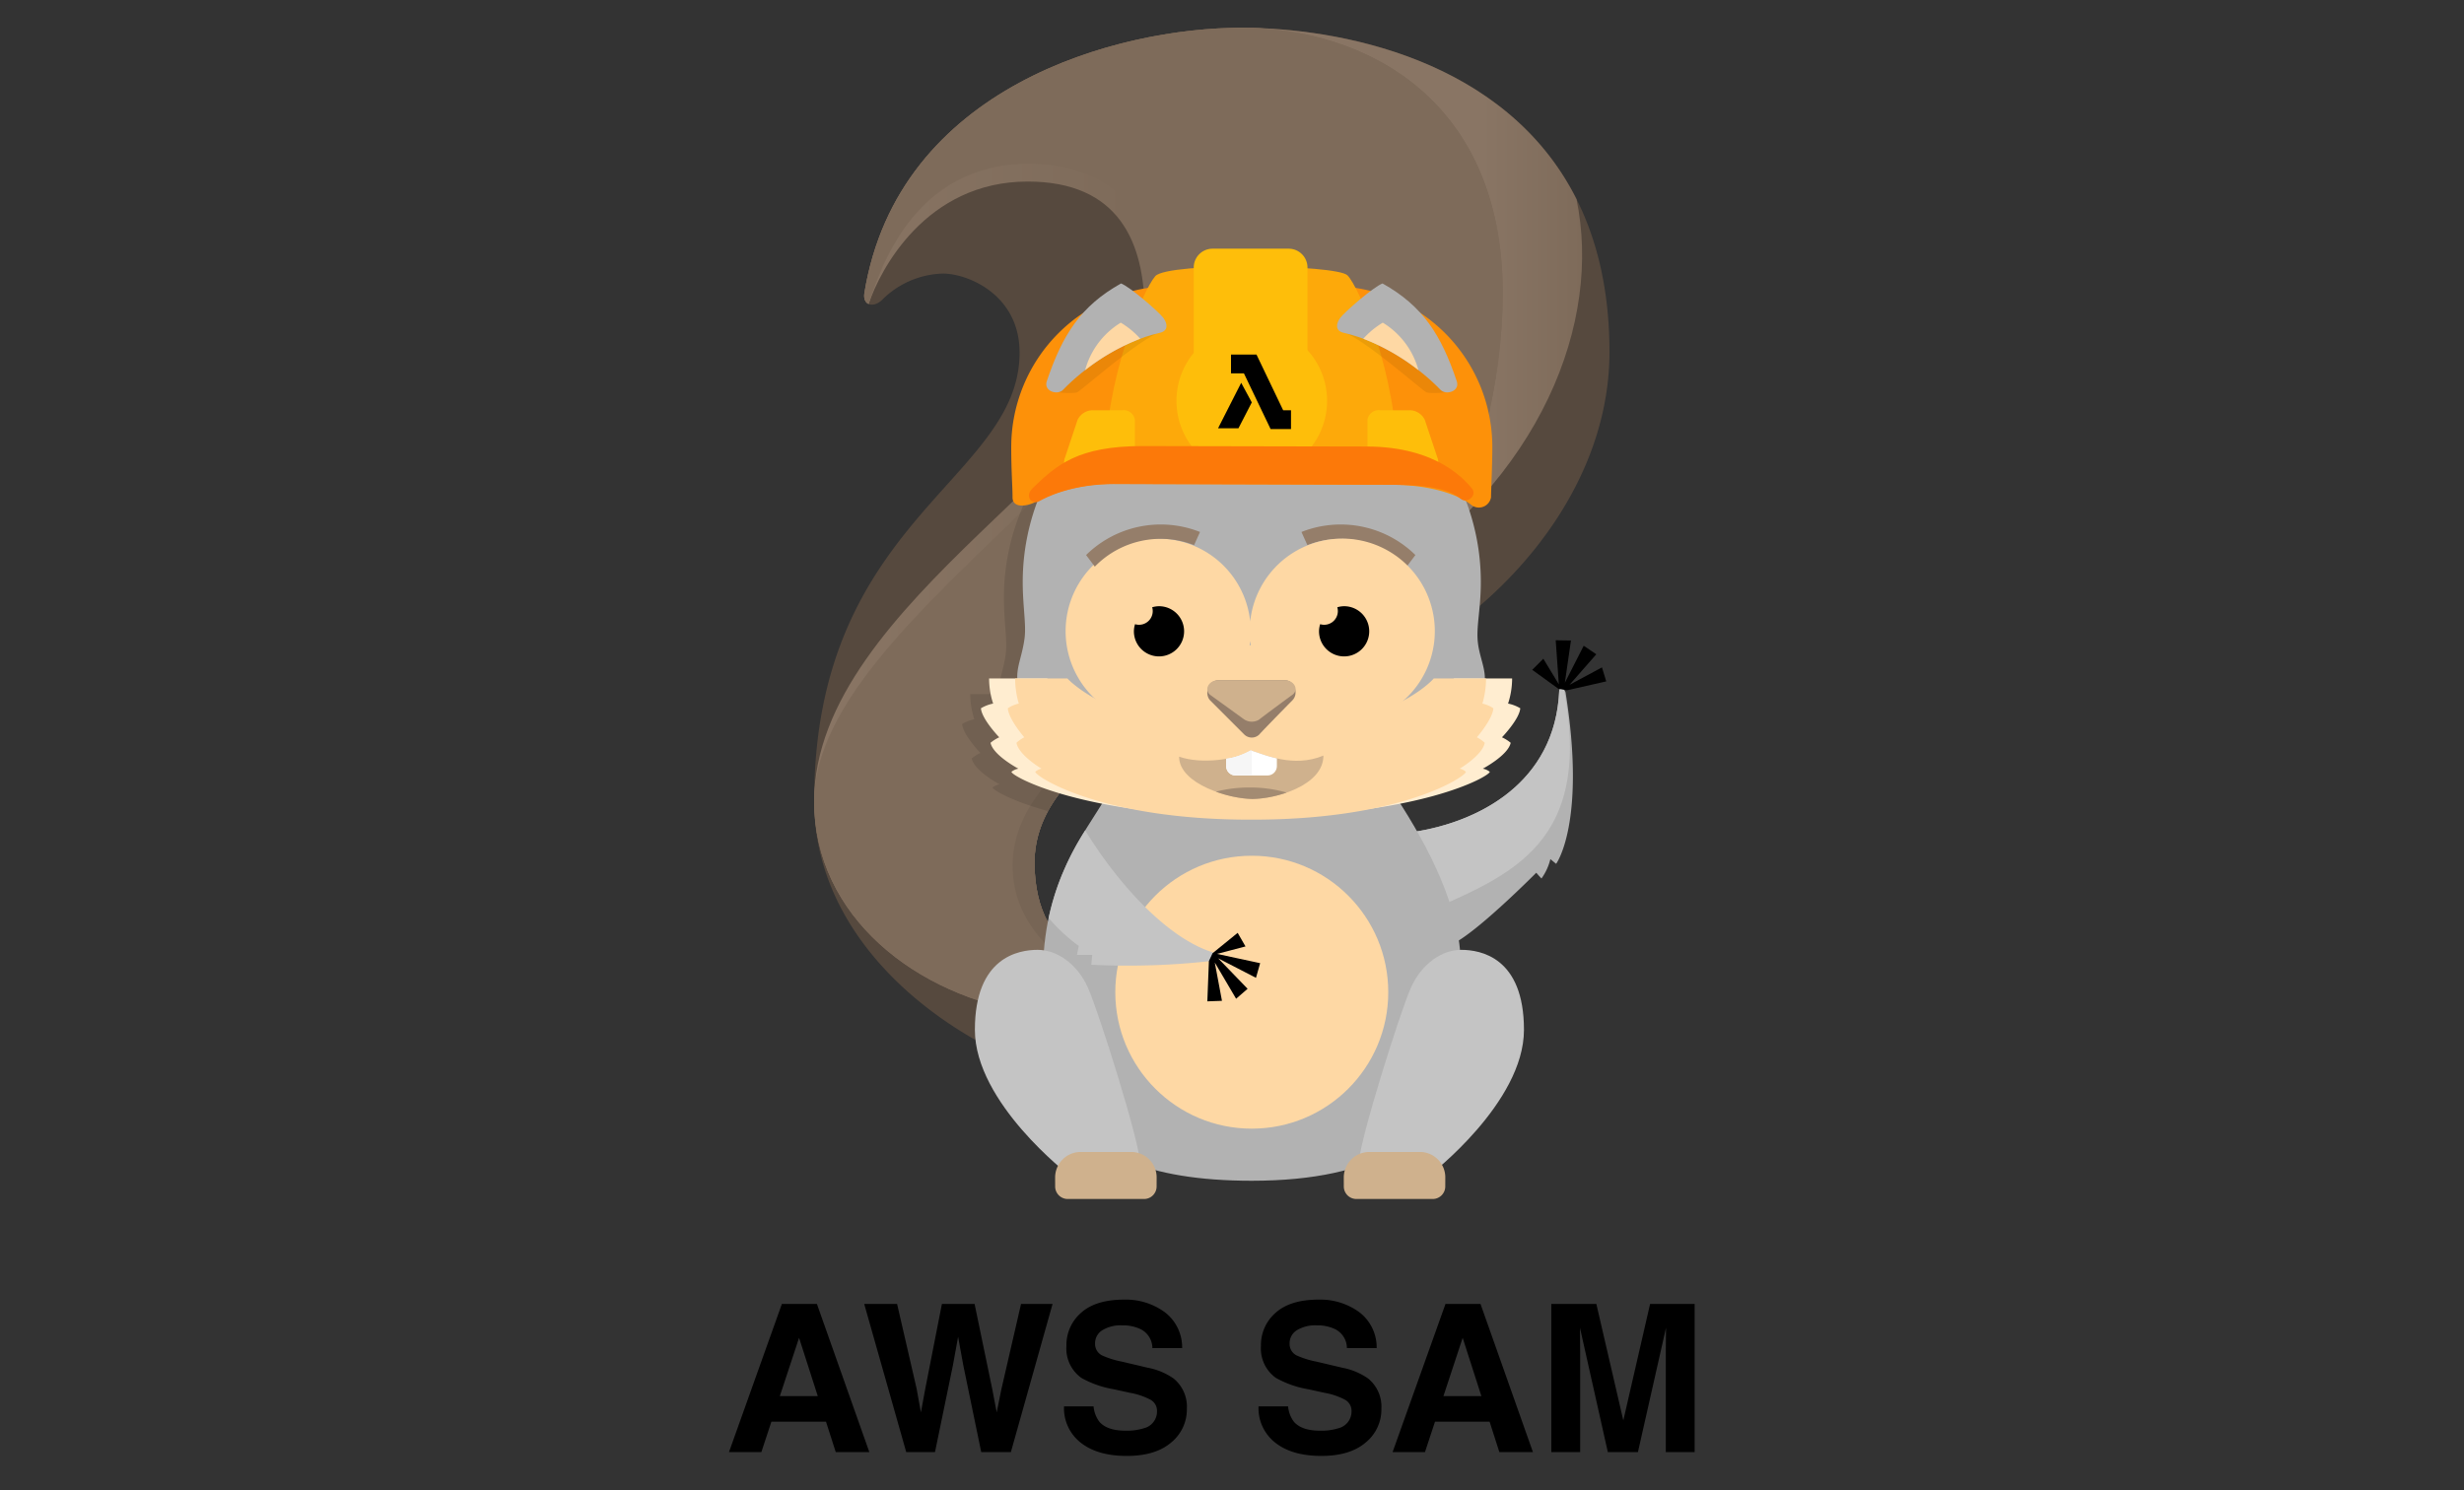 <svg id="Layer_1" data-name="Layer 1" xmlns="http://www.w3.org/2000/svg" xmlns:xlink="http://www.w3.org/1999/xlink" viewBox="0 0 433.333 262.08"><rect x="0" y="0" width="433.333" height="262.08" fill="#333333" stroke="none"/><defs><style>.cls-1{fill:#b2b2b2;}.cls-2{fill:#56493e;}.cls-3{fill:url(#linear-gradient);}.cls-4{fill:url(#linear-gradient-2);}.cls-5{fill:#7e6b5a;}.cls-6{fill:#776555;}.cls-7{opacity:0.102;}.cls-8{fill:#c4c4c4;}.cls-9{fill:#fed8a4;}.cls-10{fill:#cfb18d;}.cls-11{fill:#ffedd0;}.cls-12{fill:#957e6a;}.cls-13{fill:#fd9109;}.cls-14{fill:#fda90a;}.cls-15{fill:#febe0a;}.cls-16{fill:#fc7909;}.cls-17{opacity:0.071;}.cls-18{fill:#040404;}.cls-19{fill:#a38b72;}.cls-20{fill:#fff;}.cls-21{fill:#f6f6f6;}.cls-22{isolation:isolate;}</style><linearGradient id="linear-gradient" x1="203.361" y1="11121.406" x2="278.24" y2="11121.406" gradientTransform="translate(0 -11067.41)" gradientUnits="userSpaceOnUse"><stop offset="0.765" stop-color="#897564"/><stop offset="1" stop-color="#7e6b5a"/></linearGradient><linearGradient id="linear-gradient-2" x1="143.18" y1="11159.003" x2="264.288" y2="11159.003" gradientTransform="translate(0 -11067.41)" gradientUnits="userSpaceOnUse"><stop offset="0.01" stop-color="#897564"/><stop offset="0.459" stop-color="#7e6b5a"/></linearGradient></defs><title>aws-sam</title><g id="Layer_8" data-name="Layer 8"><path class="cls-1" d="M248.563,146.33c11.036-1.655,25.014-8.369,25.658-25.014.369-.276.734-.461,1.104.46,3.68,22.991-1.656,30.166-1.656,30.166l-1.011-.827a9.811,9.811,0,0,1-1.565,3.404c-.365-.369-.918-1.012-.918-1.012s-9.567,9.656-14.163,12.23C249.851,165.277,236.8,148.095,248.563,146.33Z"/><g id="tail"><g id="Shape_14" data-name="Shape 14"><path class="cls-2" d="M218.305,4.884c-21.704,0-60.359,10.27-66.286,46.651-.352,2.158,1.541,2.69,3.081,1.242a15.669,15.669,0,0,1,10.725-4.656c4.415,0,13.484,3.736,13.484,13.899,0,22.44-36.13,29.315-36.13,78.925,0,20.128,15.267,36.053,33.661,44.723,4.658,2.197,19.761-15.241,19.761-15.241s-14.663-1.05-14.663-18.708,25.436-28.378,38.573-28.378c26.513,0,62.54-27.749,62.54-61.434C283.051,13.714,240.01,4.884,218.305,4.884Z"/></g><g id="Shape_14_copy_3" data-name="Shape 14 copy 3"><path class="cls-3" d="M277.257,35.042C264.783,10.197,235.135,4.884,218.307,4.884c-4.718,0-9.134,2.694-14.945,3.827L204.88,12.242S242.218,91.8,242.218,103.107C271.233,84.102,281.705,56.631,277.257,35.042Z"/></g><g id="Shape_14_copy_2" data-name="Shape 14 copy 2"><path class="cls-4" d="M218.305,4.884c-21.704,0-60.359,10.27-66.286,46.651-.167,1.025.174,1.683.741,1.937,2.025-6.031,10.098-21.538,27.964-21.538,15.954,0,20.578,10.53,20.578,23.091,0,24.274-58.122,50.577-58.122,85.919,0,20.128,17.789,34.318,38.548,37.313,5.097.734,14.873-7.83,14.873-7.83S181.938,169.377,181.938,151.719s25.436-28.378,38.573-28.378c26.513,0,43.778-41.359,43.778-71.735C264.291,17.392,240.01,4.884,218.305,4.884Z"/></g><g id="Shape_14_copy" data-name="Shape 14 copy"><path class="cls-5" d="M218.305,4.884c-21.704,0-60.359,10.27-66.286,46.651-.167,1.025.174,1.683.741,1.937,2.026-6.032,7.891-24.665,28.149-24.665,16.003,0,23.785,11.278,23.785,24.015,0,26.854-61.514,57.746-61.514,88.122,0,20.128,17.789,34.318,38.548,37.313,5.097.734,14.873-7.83,14.873-7.83s-14.663-1.05-14.663-18.708,25.436-28.378,38.573-28.378c26.513,0,43.778-41.359,43.778-71.735C264.291,17.392,240.01,4.884,218.305,4.884Z"/></g><g id="Shape_14_copy_4" data-name="Shape 14 copy 4"><path class="cls-6" d="M216.65,122.157c-13.137,0-38.573,12.455-38.573,30.113,0,10.758,8.66,17.221,15.429,20.631,1.842-1.376,3.097-2.475,3.097-2.475s-14.663-1.05-14.663-18.708,25.436-28.378,38.573-28.378C226.041,123.34,222.247,122.157,216.65,122.157Z"/></g><g id="Ellipse_4_copy" data-name="Ellipse 4 copy" class="cls-7"><path d="M216.835,64.847a40.282,40.282,0,0,0-40.282,40.282c0,4.238.631,7.457.326,9.858-.387,3.046-1.393,4.938-1.281,7.109-1.748,0-3.592-.001-4.961-.002a14.306,14.306,0,0,0,.712,4.417,6.763,6.763,0,0,0-2.145.827c.153,1.932,3.218,5.104,3.218,5.104a6.97,6.97,0,0,0-1.532.966c.46,2.208,4.903,4.552,4.903,4.552a2.709,2.709,0,0,0-1.226.552c.018.392,3.105,2.312,9.742,4.157,6.611-12.202,25.492-19.332,36.204-19.332,11.586,0,24.987-5.298,36.406-14.076.108-1.25.199-2.613.199-4.135A40.282,40.282,0,0,0,216.835,64.847Z"/></g></g><g id="body"><g id="Shape_5_copy" data-name="Shape 5 copy"><path class="cls-8" d="M275.143,121.868c-.036-.199-.052-.378-.075-.566-.283-.35-.564-.196-.846.015-.644,16.646-14.623,23.36-25.658,25.014-8.018,1.204-4.508,9.564.493,14.916C263.943,154.464,280.211,149.828,275.143,121.868Z"/></g><g id="Shape_2" data-name="Shape 2"><path class="cls-1" d="M256.879,169.534c0-9.46-5.36-20.181-11.351-29.325-6.1-9.311-44.986-11.472-50.609-.788-3.153,5.991-10.248,13.402-11.351,28.064-1.507,20.021-.945,40.202,36.577,40.202C264.764,207.686,256.879,176.319,256.879,169.534Z"/></g><g id="Ellipse_1" data-name="Ellipse 1"><circle class="cls-9" cx="220.145" cy="174.519" r="24.003"/></g><g id="Shape_3" data-name="Shape 3"><path class="cls-8" d="M213.208,167.484c-7.969-2.508-16.629-12.065-22.36-21.423a46.652,46.652,0,0,0-6.423,15.415,31.696,31.696,0,0,0,5.291,4.905l-.316,1.575h2.681l-.158,1.735a130.961,130.961,0,0,0,20.811-.632C214.154,168.745,214.313,168.429,213.208,167.484Z"/></g><g id="Shape_4" data-name="Shape 4"><polygon points="221.617 169.415 214.029 167.783 219.042 166.471 217.663 164.081 213.248 167.668 212.605 169.047 212.329 176.129 214.903 176.037 213.639 169.301 217.388 175.669 219.41 173.921 214.237 168.564 220.882 171.991 221.617 169.415"/></g><g id="Shape_4_copy" data-name="Shape 4 copy"><polygon points="281.73 117.388 276.033 120.449 280.731 115.085 278.52 113.582 275.206 120.088 276.274 112.661 273.595 112.617 274.147 120.374 271.42 115.866 269.466 117.818 274.074 121.154 275.574 121.418 282.484 119.852 281.73 117.388"/></g><g id="Shape_1" data-name="Shape 1"><path class="cls-8" d="M191.313,173.692c-1.932-4.277-5.518-6.621-8.829-6.621s-11.036,1.242-11.036,14.07c0,12.831,16.555,25.521,16.555,25.521s12.415.827,12.415-2.483S193.244,177.969,191.313,173.692Z"/></g><g id="Shape_1_copy" data-name="Shape 1 copy"><path class="cls-8" d="M256.978,167.071c-3.311,0-6.897,2.345-8.829,6.621-1.931,4.278-9.104,27.177-9.104,30.487s12.415,2.483,12.415,2.483,16.553-12.691,16.553-25.521C268.014,168.311,260.289,167.071,256.978,167.071Z"/></g><g id="Rounded_Rectangle_1" data-name="Rounded Rectangle 1"><path class="cls-10" d="M249.709,202.622h-8.888a4.495,4.495,0,0,0-4.496,4.494v.001l.006,1.57a2.209,2.209,0,0,0,2.207,2.206H251.966a2.209,2.209,0,0,0,2.207-2.206l.006-1.596a4.47,4.47,0,0,0-4.47-4.469Z"/></g><g id="Rounded_Rectangle_1_copy" data-name="Rounded Rectangle 1 copy"><path class="cls-10" d="M198.943,202.622h-8.887a4.495,4.495,0,0,0-4.497,4.494v.002l.007,1.57a2.208,2.208,0,0,0,2.207,2.206H201.201a2.208,2.208,0,0,0,2.207-2.206l.006-1.596A4.471,4.471,0,0,0,198.943,202.622Z"/></g></g><g id="head"><g id="Ellipse_4" data-name="Ellipse 4"><path class="cls-1" d="M259.855,112.404c-.153-2.55.573-5.675.573-10.033a40.282,40.282,0,0,0-80.565,0c0,4.237.631,7.456.326,9.858-.388,3.059-1.402,4.953-1.281,7.135.645,11.683,28.624,23.289,41.238,23.289,13.138,0,40.702-11.481,40.991-23.197C261.19,117.229,260.022,115.175,259.855,112.404Z"/></g><g id="Shape_6" data-name="Shape 6"><path class="cls-11" d="M267.364,124.581a6.763,6.763,0,0,0-2.145-.827,14.306,14.306,0,0,0,.712-4.417c-3.521.002-10.212.002-10.212.002s-8.772,9.38-35.282,9.38h-.537c-26.508,0-35.741-9.38-35.741-9.38s-6.692,0-10.212-.002a14.336,14.336,0,0,0,.712,4.417,6.773,6.773,0,0,0-2.145.827c.153,1.932,3.218,5.105,3.218,5.105a6.921,6.921,0,0,0-1.532.966c.46,2.207,4.903,4.552,4.903,4.552a2.723,2.723,0,0,0-1.226.552c.037.793,12.641,7.863,41.947,7.863h.498c29.306,0,41.64-7.07,41.679-7.863a2.697,2.697,0,0,0-1.225-.552s4.443-2.345,4.902-4.552a6.942,6.942,0,0,0-1.532-.966S267.211,126.512,267.364,124.581Z"/></g><g id="Ellipse_2_copy" data-name="Ellipse 2 copy"><path class="cls-12" d="M235.779,92.255a18.718,18.718,0,0,0-6.897,1.314l1.043,2.313a16.166,16.166,0,0,1,17.46,3.785l1.533-2.042A18.709,18.709,0,0,0,235.779,92.255Z"/></g><g id="Ellipse_2_copy_2" data-name="Ellipse 2 copy 2"><path class="cls-9" d="M236.055,94.738A16.279,16.279,0,0,0,219.869,109.299a16.278,16.278,0,1,0,0,3.433,16.278,16.278,0,1,0,16.186-17.995Z"/></g><g id="Ellipse_2_copy_2-2" data-name="Ellipse 2 copy 2-2"><path class="cls-12" d="M204.143,92.255a18.7,18.7,0,0,0-13.136,5.371l1.531,2.042a16.166,16.166,0,0,1,17.46-3.785l1.042-2.313A18.686,18.686,0,0,0,204.143,92.255Z"/></g><g id="Ellipse_3" data-name="Ellipse 3"><path d="M236.385,106.627a4.358,4.358,0,0,0-1.199.186,2.405,2.405,0,0,1-3.013,2.975,4.368,4.368,0,0,0-.203,1.254,4.415,4.415,0,1,0,4.415-4.415h0Z"/></g><g id="Ellipse_3_copy" data-name="Ellipse 3 copy"><path d="M203.828,106.627a4.358,4.358,0,0,0-1.199.186,2.405,2.405,0,0,1-3.013,2.975,4.368,4.368,0,0,0-.203,1.254,4.415,4.415,0,1,0,4.415-4.415h0Z"/></g><g id="Shape_6_copy" data-name="Shape 6 copy"><path class="cls-9" d="M262.635,124.581a5.719,5.719,0,0,0-1.931-.827,15.73,15.73,0,0,0,.639-4.417c-3.169.002-9.193.002-9.193.002s-2.895,3.438-10.475,6.151c-4.94,1.768-11.873-12-21.29-12h-.484c-9.754,0-16.91,13.663-21.963,11.809-7.309-2.681-10.215-5.961-10.215-5.961s-6.023,0-9.193-.002a15.744,15.744,0,0,0,.64,4.417,5.73,5.73,0,0,0-1.932.827c.138,1.932,2.898,5.105,2.898,5.105a6.152,6.152,0,0,0-1.379.966c.413,2.207,4.414,4.552,4.414,4.552a2.324,2.324,0,0,0-1.103.552c.034.793,11.381,8.416,37.765,8.416h.448c26.383,0,37.489-7.622,37.524-8.416a2.314,2.314,0,0,0-1.104-.552s4.001-2.345,4.415-4.552a6.19,6.19,0,0,0-1.38-.966S262.497,126.512,262.635,124.581Z"/></g></g><g id="cask"><g id="Rounded_Rectangle_3" data-name="Rounded Rectangle 3"><path class="cls-13" d="M234.125,50.318H206.166a28.325,28.325,0,0,0-28.325,28.325v.001c0,4.331.229,6.76.229,8.829s2.759,1.517,4.001.827A30.113,30.113,0,0,1,196.142,85.127c7.726,0,40.695.138,48.421.138s12.278,2.069,14.071,3.449a2.163,2.163,0,0,0,3.586-1.242c0-1.103.23-5.463.23-8.829a28.325,28.325,0,0,0-28.323-28.326Z"/></g><g id="Shape_9" data-name="Shape 9"><path class="cls-14" d="M236.976,48.431c-1.932-1.932-31.592-2.345-33.799.138s-8.966,18.485-8.829,33.798c7.036,0,37.661-1.104,51.456-.276C245.667,65.4,238.906,50.363,236.976,48.431Z"/></g><g id="Ellipse_5" data-name="Ellipse 5"><circle class="cls-15" cx="220.145" cy="70.504" r="13.244"/></g><g id="Rounded_Rectangle_5" data-name="Rounded Rectangle 5"><path class="cls-15" d="M226.629,43.742H213.248a3.311,3.311,0,0,0-3.311,3.311V68.573A3.311,3.311,0,0,0,213.248,71.884h13.382a3.311,3.311,0,0,0,3.311-3.311V47.052A3.313,3.313,0,0,0,226.629,43.742Z"/></g><g id="Rounded_Rectangle_4" data-name="Rounded Rectangle 4"><path class="cls-15" d="M197.384,72.16H192.28a2.97,2.97,0,0,0-2.775,1.702l-2.196,6.588a2.086,2.086,0,0,0,2.109,2.884h7.101a3.018,3.018,0,0,0,3.071-2.884V73.862A1.986,1.986,0,0,0,197.384,72.16Z"/></g><g id="Rounded_Rectangle_4_copy" data-name="Rounded Rectangle 4 copy"><path class="cls-15" d="M252.775,80.45,250.578,73.861a2.967,2.967,0,0,0-2.774-1.702h-5.104a1.988,1.988,0,0,0-2.207,1.702v6.588a3.019,3.019,0,0,0,3.072,2.884h7.1a2.086,2.086,0,0,0,2.11-2.884Z"/></g><g id="Rounded_Rectangle_3_copy" data-name="Rounded Rectangle 3 copy"><path class="cls-16" d="M258.83,85.875c-1.065-1.191-5.852-7.336-18.544-7.336L200.963,78.46c-11.365,0-15.099,3.28-19.376,7.426-1.486,1.441-.069,2.966,1.172,2.277,1.242-.69,5.655-3.035,13.381-3.035s40.695.138,48.421.138,10.577,1.034,12.322,2.472C258.058,88.702,259.889,87.06,258.83,85.875Z"/></g><g id="Shape_10" data-name="Shape 10"><polygon points="225.664 72.16 220.974 62.365 216.491 62.365 216.491 65.676 218.766 65.676 223.456 75.47 227.043 75.47 227.043 72.16 225.664 72.16"/></g><g id="Shape_11" data-name="Shape 11"><polygon points="218.284 67.331 214.214 75.332 217.801 75.332 220.146 70.78 218.284 67.331"/></g><g id="Shape_13" data-name="Shape 13" class="cls-17"><path class="cls-18" d="M236.055,58.318c4.047,1.379,14.21,10.53,14.854,10.714.644.185,3.908.138,4.37-.414C255.738,68.066,238.63,56.387,236.055,58.318Z"/></g><g id="Shape_12" data-name="Shape 12"><path class="cls-1" d="M256.196,67.055c-2.759-8.184-5.978-13.243-13.058-17.198-1.656.644-6.714,5.059-7.449,6.07-.738,1.012-.906,2.271.641,2.621,6.922,1.564,13.395,6.255,17.015,10.025C254.302,69.568,256.795,68.833,256.196,67.055Z"/></g><g id="Shape_12_copy" data-name="Shape 12 copy"><path class="cls-9" d="M243.184,56.754a14.727,14.727,0,0,0-3.429,2.828,37.542,37.542,0,0,1,9.698,5.517A14.071,14.071,0,0,0,243.184,56.754Z"/></g><g id="Shape_13_copy" data-name="Shape 13 copy" class="cls-17"><path class="cls-18" d="M185.014,68.619c.46.552,3.725.598,4.368.414s10.806-9.335,14.852-10.714C201.66,56.387,184.554,68.066,185.014,68.619Z"/></g><g id="Shape_12_copy_2" data-name="Shape 12 copy 2"><path class="cls-1" d="M204.603,55.926c-.735-1.011-5.794-5.426-7.449-6.07-7.082,3.954-10.301,9.013-13.06,17.198-.598,1.777,1.895,2.513,2.852,1.517,3.622-3.77,10.093-8.461,17.013-10.025C205.508,58.198,205.339,56.939,204.603,55.926Z"/></g><g id="Shape_12_copy_2-2" data-name="Shape 12 copy 2-2"><path class="cls-9" d="M197.107,56.754a14.076,14.076,0,0,0-6.271,8.346,37.51,37.51,0,0,1,9.698-5.517A14.64,14.64,0,0,0,197.107,56.754Z"/></g></g><g id="mouth"><g id="Shape_7" data-name="Shape 7"><path class="cls-10" d="M219.961,131.985c-2.575,1.655-8.737,2.483-12.599,1.103,0,4.875,9.013,7.449,12.875,7.449,3.953,0,12.507-2.299,12.507-7.634C227.412,135.111,222.446,132.72,219.961,131.985Z"/></g><g id="Shape_7_copy" data-name="Shape 7 copy"><path class="cls-19" d="M219.771,138.514a23.506,23.506,0,0,0-5.939.731,20.602,20.602,0,0,0,6.406,1.293,19.674,19.674,0,0,0,6.033-1.13A22.946,22.946,0,0,0,219.771,138.514Z"/></g><g id="Rounded_Rectangle_2" data-name="Rounded Rectangle 2"><path class="cls-20" d="M219.961,131.985a12.442,12.442,0,0,1-4.322,1.478v1.281a1.654,1.654,0,0,0,1.654,1.655h5.61a1.655,1.655,0,0,0,1.656-1.655v-1.347C222.66,132.965,221.066,132.311,219.961,131.985Z"/></g><g id="Rounded_Rectangle_2_copy" data-name="Rounded Rectangle 2 copy"><path class="cls-21" d="M219.961,131.985a12.442,12.442,0,0,1-4.322,1.478v1.281a1.654,1.654,0,0,0,1.654,1.655h2.852v-4.355C220.086,132.027,220.017,132,219.961,131.985Z"/></g></g><g id="nose"><g id="Shape_8" data-name="Shape 8"><path class="cls-12" d="M226.032,119.66H214.259c-1.851,0-2.483,2.483-1.414,3.552.875.875,5.183,5.186,5.92,5.921a1.893,1.893,0,0,0,2.668.092c.642-.735,4.761-4.945,5.828-6.013C228.526,121.948,227.571,119.66,226.032,119.66Z"/></g><g id="Shape_8_copy" data-name="Shape 8 copy"><path class="cls-10" d="M226.032,119.662H214.259c-1.851,0-2.483,1.794-1.414,2.567.875.632,5.183,3.747,5.92,4.279a2.435,2.435,0,0,0,2.668.066c.642-.531,4.761-3.574,5.828-4.345C228.526,121.316,227.571,119.662,226.032,119.662Z"/></g></g></g><g class="cls-22"><g class="cls-22"><path d="M137.505,229.354h6.162l9.22,26.061h-5.905l-1.72-5.357h-9.597l-1.767,5.357h-5.696Zm-.358,16.213H143.82l-3.292-10.255Z"/></g><g class="cls-22"><path d="M157.766,229.354l3.44,14.924.75,4.153.751-4.068,2.943-15.009h5.746l3.097,14.922.793,4.155.805-3.994,3.474-15.083H185.11l-7.332,26.061H172.564l-3.147-15.24-.919-5.039-.919,5.039-3.147,15.24h-5.058l-7.389-26.061Z"/><path d="M192.321,247.37a5.283,5.283,0,0,0,.993,2.669q1.354,1.61,4.64,1.609a9.968,9.968,0,0,0,3.195-.425,3.033,3.033,0,0,0,2.329-3.023,2.227,2.227,0,0,0-1.141-1.997,12.392,12.392,0,0,0-3.618-1.221l-2.821-.618a17.588,17.588,0,0,1-5.715-1.998,6.353,6.353,0,0,1-2.635-5.64,7.494,7.494,0,0,1,2.577-5.817q2.578-2.316,7.571-2.315a11.606,11.606,0,0,1,7.114,2.184,7.76,7.76,0,0,1,3.087,6.338H202.664a3.731,3.731,0,0,0-2.103-3.342,7.212,7.212,0,0,0-3.245-.653,6.167,6.167,0,0,0-3.443.849,2.684,2.684,0,0,0-1.287,2.368,2.236,2.236,0,0,0,1.269,2.087,15.748,15.748,0,0,0,3.462,1.078l4.574,1.079a11.618,11.618,0,0,1,4.507,1.892,6.374,6.374,0,0,1,2.33,5.321,7.477,7.477,0,0,1-2.761,5.932q-2.761,2.36-7.8,2.36-5.147,0-8.095-2.325a7.691,7.691,0,0,1-2.948-6.391Z"/><path d="M226.532,247.37a5.279,5.279,0,0,0,.993,2.669q1.354,1.61,4.639,1.609a9.97,9.97,0,0,0,3.195-.425,3.033,3.033,0,0,0,2.329-3.023,2.227,2.227,0,0,0-1.141-1.997,12.392,12.392,0,0,0-3.618-1.221l-2.821-.618a17.591,17.591,0,0,1-5.716-1.998,6.354,6.354,0,0,1-2.634-5.64,7.491,7.491,0,0,1,2.577-5.817q2.578-2.316,7.57-2.315a11.608,11.608,0,0,1,7.115,2.184,7.762,7.762,0,0,1,3.087,6.338h-5.233a3.73,3.73,0,0,0-2.103-3.342,7.208,7.208,0,0,0-3.244-.653,6.172,6.172,0,0,0-3.444.849,2.685,2.685,0,0,0-1.286,2.368,2.236,2.236,0,0,0,1.269,2.087A15.741,15.741,0,0,0,231.528,239.502l4.573,1.079a11.62,11.62,0,0,1,4.508,1.892,6.376,6.376,0,0,1,2.33,5.321,7.475,7.475,0,0,1-2.762,5.932q-2.76,2.36-7.8,2.36-5.146,0-8.095-2.325a7.692,7.692,0,0,1-2.949-6.391Z"/><path d="M254.211,229.354h6.161l9.22,26.061h-5.905l-1.72-5.357h-9.597l-1.767,5.357h-5.695Zm-.359,16.213H260.525l-3.292-10.255Z"/><path d="M290.194,229.354h7.836v26.061H292.956v-17.627q0-.76.018-2.131.018-1.37.018-2.112l-4.938,21.87h-5.292l-4.903-21.87q0,.743.018,2.112.018,1.371.018,2.131v17.627H272.818V229.354h7.924l4.744,20.491Z"/></g></g></svg>